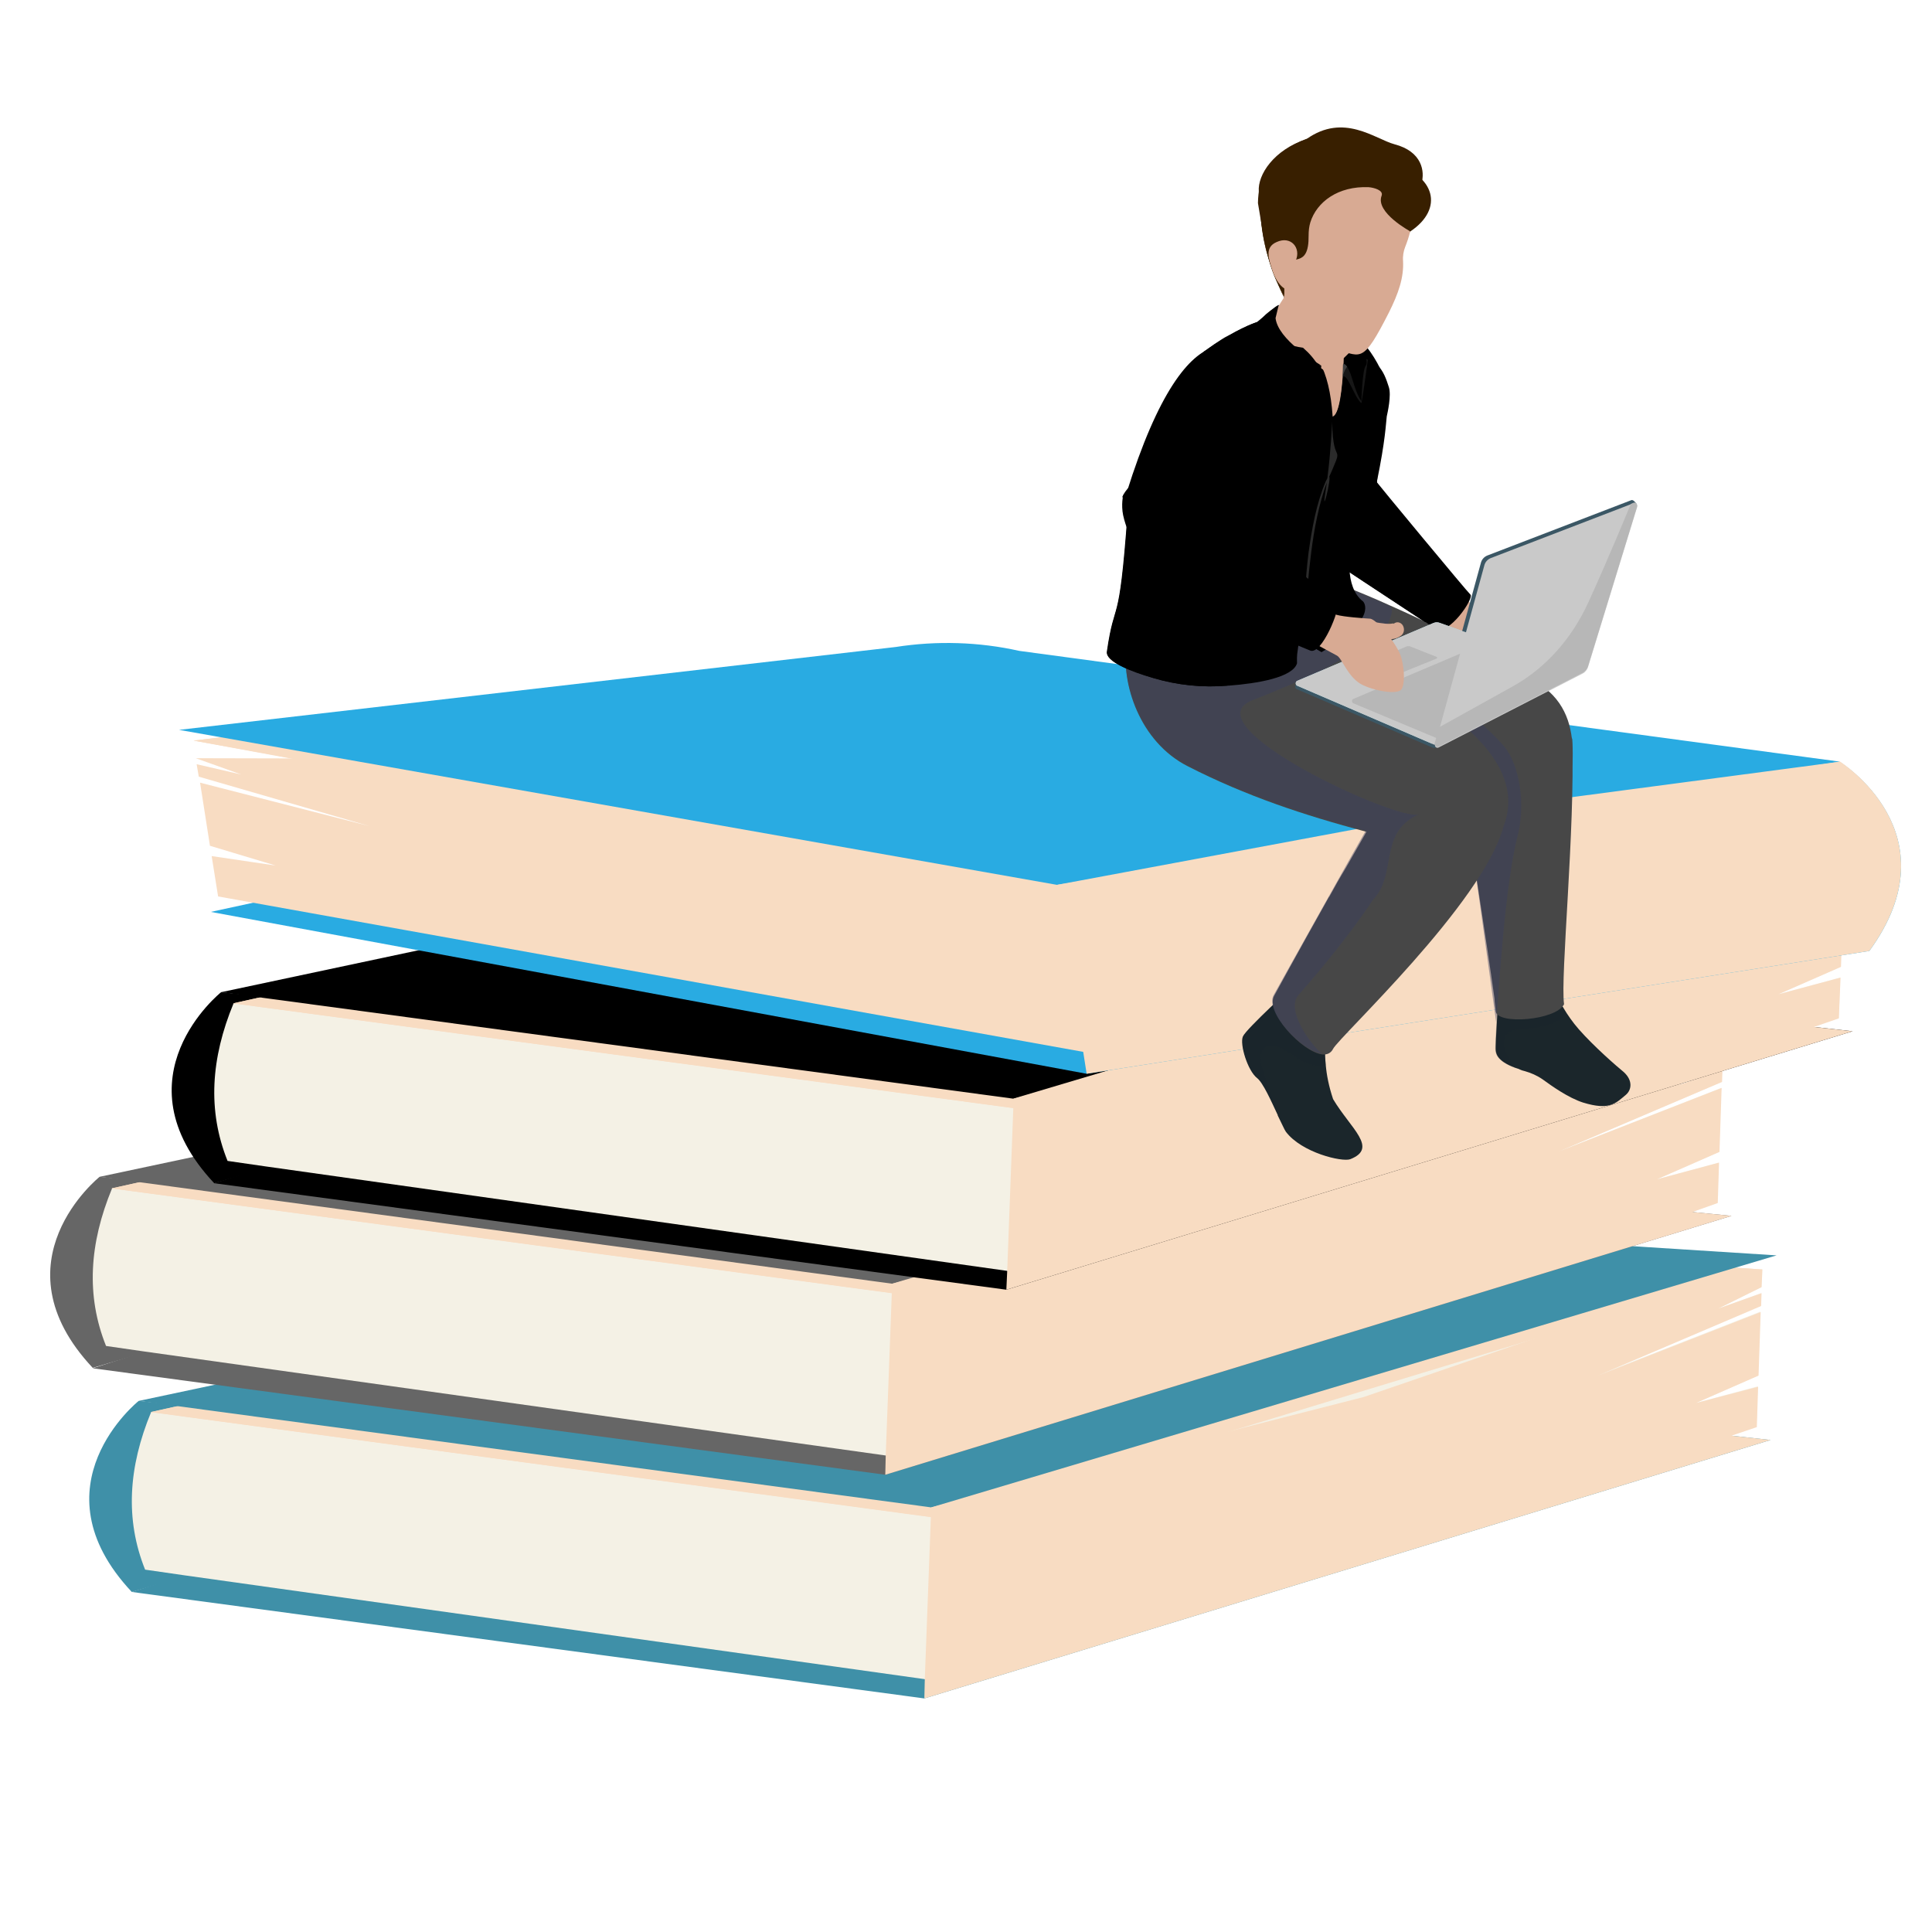 <?xml version="1.0" encoding="utf-8"?>
<!-- Generator: Adobe Illustrator 25.2.1, SVG Export Plug-In . SVG Version: 6.00 Build 0)  -->
<svg version="1.1" id="Layer_1" xmlns="http://www.w3.org/2000/svg" xmlns:xlink="http://www.w3.org/1999/xlink" x="0px" y="0px"
	 viewBox="0 0 450 450" style="enable-background:new 0 0 450 450;" xml:space="preserve">
<style type="text/css">
	.st0{fill:#3F90A8;}
	.st1{fill:#F4F1E5;}
	.st2{fill:#F8DCC2;}
	.st3{fill:#666666;}
	.st4{fill:#29ABE2;}
	.st5{fill:#1B262B;}
	.st6{opacity:0.28;fill:#1B262B;enable-background:new    ;}
	.st7{fill:#474747;}
	.st8{opacity:0.43;fill:#3B4063;enable-background:new    ;}
	.st9{fill:#D8AA93;}
	.st10{fill:#F8C650;}
	.st11{fill:#381F00;}
	.st12{opacity:0.55;fill:#2B2B2B;enable-background:new    ;}
	.st13{fill:#3F3F3F;}
	.st14{opacity:0.69;fill:#3F3F3F;enable-background:new    ;}
	.st15{fill:#3B5765;}
	.st16{fill:#ABE3EF;}
	.st17{fill:#C9C9C9;}
	.st18{fill:#B7B7B7;}
</style>
<g>
	<g>
		<path class="st0" d="M32.3,326.3c0,0-24.8,19.8-1.6,44.5l111.6-32.9L32.3,326.3z"/>
		<polygon class="st0" points="412.4,335.4 215.3,395.6 30.7,370.8 42.8,366.9 229.6,307 229.8,307 317.6,325.4 403.3,334.4 		"/>
		<path class="st1" d="M410.3,299.8l-10.1,5l10-3.6l-0.1,2.9l-38,16.2l37.9-14.8l-0.5,14.9l-14.6,6.4l14.5-3.9l-0.3,9.4l-5.8,2
			l-187.5,56.9l-0.5-0.1L42.8,366.9l-9-1.3c-4.7-11.7-3.9-23.9,1.4-36.7L229.6,307h0.1l171.5-10.3l9.2-1L410.3,299.8z"/>
		<polygon class="st2" points="35.1,328.9 237.2,284 410.5,295.7 219.7,353.7 		"/>
		<polygon class="st2" points="35.1,328.9 237.2,284 410.5,295.7 217,353.4 		"/>
		<path class="st0" d="M32.3,326.3l188.3-40c9.1-3.2,18.8-4.7,28.4-4.4l164.8,10.5l-196.9,58.7L32.3,326.3z"/>
		<polygon class="st2" points="412.4,335.4 215.3,395.6 215.4,391.2 216.9,351.1 317.6,325.4 401.3,296.7 410.5,295.7 410.3,299.8 
			400.2,304.8 410.3,301.2 410.2,304.2 372.2,320.4 410.1,305.6 409.6,320.4 395,326.8 409.5,323 409.2,332.4 403.3,334.4 		"/>
	</g>
	<g>
		<path class="st3" d="M23.2,274.1c0,0-24.8,19.8-1.6,44.5l111.6-32.9L23.2,274.1z"/>
		<polygon class="st3" points="403.3,283.2 206.2,343.5 21.6,318.7 33.7,314.8 220.5,254.9 220.7,254.9 308.5,273.3 394.2,282.3 		
			"/>
		<path class="st1" d="M401.2,247.7l-10.1,5l10-3.6L401,252l-38,16.2l37.9-14.8l-0.5,14.9l-14.6,6.4l14.5-3.9l-0.3,9.4l-5.8,2
			l-187.5,56.9l-0.5-0.1L33.7,314.8l-9-1.3c-4.7-11.7-3.9-23.9,1.4-36.7l194.5-21.9h0.1l171.5-10.3l9.2-1L401.2,247.7z"/>
		<polygon class="st2" points="26,276.8 228.1,231.9 401.4,243.6 210.6,301.6 		"/>
		<polygon class="st2" points="26,276.8 228.1,231.9 401.4,243.6 207.9,301.2 		"/>
		<path class="st3" d="M23.2,274.1l188.3-40c9.1-3.2,18.8-4.7,28.4-4.4l164.8,10.5L207.8,299L23.2,274.1z"/>
		<polygon class="st2" points="403.3,283.2 206.2,343.5 206.3,339.1 207.8,299 308.5,273.3 392.2,244.6 401.4,243.5 401.2,247.7 
			391.1,252.7 401.2,249.1 401.1,252 363.1,268.2 401,253.4 400.5,268.3 385.9,274.7 400.4,270.8 400.1,280.2 394.2,282.3 		"/>
	</g>
	<g>
		<path d="M51.5,231.1c0,0-24.8,19.8-1.6,44.5l111.6-32.9L51.5,231.1z"/>
		<polygon points="431.5,240.2 234.4,300.4 49.9,275.6 62,271.7 248.8,211.8 249,211.8 336.8,230.2 422.5,239.2 		"/>
		<path class="st1" d="M429.5,204.6l-10.1,5l10-3.6l-0.1,2.9l-38,16.2l37.9-14.8l-0.5,14.9l-14.6,6.4l14.5-3.9l-0.3,9.4l-5.8,2
			l-187.5,57l-0.5-0.1L62,271.7l-9-1.3c-4.7-11.7-3.9-23.9,1.4-36.7l194.5-21.9h0.1l171.5-10.3l9.2-1L429.5,204.6z"/>
		<polygon class="st2" points="54.3,233.7 256.4,188.8 429.7,200.5 238.9,258.5 		"/>
		<polygon class="st2" points="54.3,233.7 256.4,188.8 429.7,200.5 236.2,258.1 		"/>
		<path d="M51.5,231.1l188.3-40c9.1-3.2,18.8-4.7,28.4-4.4L433,197.2l-197,58.7L51.5,231.1z"/>
		<polygon class="st2" points="431.5,240.2 234.4,300.4 234.6,296 236.1,255.9 336.8,230.2 420.5,201.5 429.6,200.5 429.5,204.6 
			419.4,209.6 429.4,206 429.4,209 391.4,225.2 429.3,210.4 428.8,225.2 414.2,231.6 428.7,227.7 428.3,237.2 422.5,239.2 		"/>
	</g>
	<g>
		<path class="st4" d="M435.4,221.5l-14.7-3.3L317,195l7.6-1.2l11.1-1.8l13.6-2.2l69.9-11l9.2-1.4
			C428.5,177.4,455.4,194.1,435.4,221.5z"/>
		<polygon class="st4" points="435.4,221.5 253.1,250.1 49.1,212.4 138.5,193 146,191.1 187,174 228.1,163.9 271.3,176.7 
			330.3,190.4 335.2,191.9 335.7,192 336.4,192.2 423.1,217.8 		"/>
		<path class="st2" d="M64.2,201.6L48.9,197l-2.3-14.7L86,192.4l-39.7-11.5l-0.5-2.9l10.4,2.4l-10.6-3.8l382.8,0.9
			c7.2,27.2,6.6,27.1,3.2,39.2L252.3,245L50.8,208.8l-1.5-9.4L64.2,201.6z"/>
		<polygon class="st2" points="426,180.4 220.6,151.4 45.1,172.5 243.6,209.1 		"/>
		<polygon class="st2" points="428.9,178.9 428.5,177.4 220.6,151.4 45.1,172.5 246.5,208.7 		"/>
		<path class="st4" d="M428.5,177.4l-191.1-25.8c-9.4-2.1-19.2-2.4-28.8-0.9L41.7,170l204.5,36.1L428.5,177.4z"/>
		<path class="st2" d="M435.4,221.5l-182.3,28.6l-0.8-5.1l-5.7-36.3l-0.4-2.6l84.2-15.7l88.4-11.7l9.8-1.3
			C428.5,177.4,455.4,194.1,435.4,221.5z"/>
	</g>
</g>
<g>
	<path class="st5" d="M378.7,255c-2.4,2-3.8,3.7-10,1.8c-3.4-1.1-7.2-3.8-9.4-5.4c-1.3-0.9-2.7-1.5-4.1-1.9
		c-0.4-0.1-0.8-0.2-1.2-0.4c0,0-0.1,0-0.2-0.1c-5-1.6-5.3-3.5-5.4-4.3c-0.2-0.9,0.8-15.3,0.8-15.3l13.9,3.5c0,0,1.8,3.6,4.6,6.8
		c3.5,4,8.9,8.7,10.5,10C380.4,251.7,380,253.9,378.7,255z"/>
	<path class="st6" d="M364.5,235.3c0,0,1.7,3.5-10.4,4.5c-7.5,0.6-1.9,8.3-0.4,9.2c-5-1.6-5.3-3.5-5.4-4.3
		c-0.2-0.9,0.8-15.3,0.8-15.3l13.9,3.5C363,232.8,363.5,233.8,364.5,235.3z"/>
	<path class="st7" d="M366.3,176.7c-0.2,6.4-3.7,8.3-6.2,13.2c-1.7-0.5-4.2-0.9-7.3-1.2c-2.9-0.3-6.3-0.4-10-0.6
		c-18.9-0.7-45.2-0.4-49.1-5.9c-1.1-1.5-5.7-22.7-6.4-24.2c-1.6-3.3-2.4-6.6-2.5-9.7c-0.1-5.6,2.2-10.4,6.8-12.3
		c2.6-1.1,6.1-1.2,10.2-0.1c1.7,0.7,4.9-1.7,6.7-1.1c1.5,0.5,3,1.1,4.5,1.7c3.6,1.4,7.2,2.9,10.7,4.5c13.9,6.1,27.6,13.9,36.2,19.3
		C365.2,164.5,366.5,170.4,366.3,176.7z"/>
	<path class="st7" d="M366.2,172.2c0.7,21-2.8,55.4-1.9,61.7c-1.9,3.8-15.5,4.8-15.9,1.7c-0.3-2.5-0.3-2.6-0.3-3
		c-1.5-10.9-6.8-45.4-7.6-48.9c0-0.1,0-0.2,0.1-0.4c0.6-1.5,5-5.5,9.7-9.7C356.4,168.3,366.2,170.6,366.2,172.2z"/>
	<path class="st8" d="M353.5,194.6c-3,11.7-4.4,36.1-5,43.6c-1.5-10.9-6.2-45.5-6.9-49.1c0-0.1,1.2-0.8,1.3-0.9
		c-18.9-0.7-45.2-0.4-49.1-5.9c-1.1-1.5-5.7-22.7-6.4-24.2c-1.6-3.3-2.4-6.6-2.5-9.7l28.2-11.7c3.6,1.4,7.2,2.9,10.7,4.5
		c0,0,1.4,0.3-1,5.1c-1,1.9,1.9,6.8,3.5,7.9c8.9,6.5,18.7,13.4,24,19.6C354.1,178.3,355.3,187.7,353.5,194.6z"/>
	<path d="M323,97c-0.2,1.6-0.3,5.5-2.3,15.2l0,0c-0.5,2.5-0.8,4-0.8,4.1c-4.3-0.6-12.5-3.1-15.9-8c-1.2-1.7-6.5,15.7-6.1,13.4
		c0.6-4.1,3.4-13.4,4.3-17.2c1.2-5.3,2.8-9.7,4.7-13.1c2.1-3.8,4.6-6.2,7.3-7.1c6.5-2,8.1,2.1,9.3,5.9C324.1,92.1,323.2,96.1,323,97
		z"/>
	<path class="st9" d="M340,137.8c0,0,3.3,4,5,4.7s5-0.5,8.4,0s4.4,5.9,5,7.2s0.8,5.2-2.7,5.4s-7.4-5.9-7.5-3.8
		c1.3,2.7,2.4,4.3,0.8,4.3c-1.7,0.1-4.2-5.6-6.7-6.4c-2.5-0.9-4.3-1.9-4.9-3.7C336.6,143.7,340,137.8,340,137.8z"/>
	<path d="M334.4,146.5c0,0-0.9-0.6-2.4-1.6c0,0,0,0-0.1,0c-6.4-4.2-23.4-15.4-25.2-16.7c-2.3-1.5-5.8-6.8-6.9-8.7
		c0.3-4.9,1.8-8.7,4.1-11.2c4.4-4.7,11.3-4.3,16.7,3.9c0,0.1,21.1,25.6,21.9,26.3C343.4,139.3,337.5,148.1,334.4,146.5z"/>
	<path class="st10" d="M297.4,76.3l-2-3.3c0,0,2.7-2.6,6-1L297.4,76.3z"/>
	<path class="st10" d="M295.3,72.9c0,0,2.7-2.6,6-1s-4,4.3-4,4.3L295.3,72.9z"/>
	<path class="st11" d="M328.5,53.9c-6,6-6.8,16-18.4,16s-9.5,3.3-12.9-5c-3.3-8.1-3.5-12.4-4-20.3c-0.3-3.9,3.5-9.7,11.1-12.2
		c8.7-6.2,16,0,20.5,1.2c6.5,1.7,7.1,6.4,6.3,9.1C331.1,49.8,330.5,50.3,328.5,53.9z"/>
	<path class="st7" d="M342.6,170.8c0.1,0.7-2.9,8.8-5.6,15.8c-0.2,0.4-0.3,0.8-0.5,1.2c-1.9,5.2-3.7,9.5-3.8,9.5
		c-3.7-0.9-7.4-1.8-11-2.7c-1.2-0.3-2.4-0.6-3.6-0.9c-14.3-3.8-27.9-8.3-41.4-15.2c-11.3-5.7-15.6-19.4-14.3-28.1
		c0.1-1,0.3-2,0.4-2.9c2.1-14.2,2.2-14,18.3-13c2.9,0.1,10.5,4,13.4,5.1c7.3,2.7,4.8-1.8,10.9,2.7c0.4,0.3,0.7,0.5,1.1,0.8
		c3,2.1,5.7,4.2,8.2,6c11.4,8.3,18.4,13.7,24.1,18.5c0.3,0.2,0.5,0.4,0.8,0.6c0.9,0.8,1.9,1.6,2.8,2.4
		C342.5,170.6,342.6,170.7,342.6,170.8z"/>
	<path class="st5" d="M314.5,270c-1.9,0.7-11.3-1.5-15-6.4c-0.3-0.4-1-2-1.9-3.8c0,0,0,0,0-0.1c-1.5-3.2-3.4-7.5-4.8-8.6
		c-2.2-1.7-4.1-7.9-3.3-9.7c0.8-1.8,12.2-12.2,12.2-12.2l7.7,10c0,0-1.2,3.2-0.6,8.9c0.2,2.3,0.7,4.9,1.7,7.9
		C314.6,262.9,321.1,267.4,314.5,270z"/>
	<path class="st6" d="M309.4,239.2c0,0-1.2,3.2-0.6,8.9c-1.4,0.5-3.8,0.4-7.9-2.4c-7.2-5-7.4,0.1-7.2,1.7c0.3,1.6,2.4,7.2,4,12.3
		c-1.5-3.2-3.4-7.5-4.8-8.6c-2.2-1.7-4.1-7.9-3.3-9.7c0.8-1.8,12.2-12.2,12.2-12.2L309.4,239.2z"/>
	<path class="st7" d="M350.2,192.5c-4.8,17.9-38.3,49-39.7,51.8c-0.5,1-1.4,1.4-2.5,1.3l0,0c-4.8-0.6-13.4-10-11.2-13.7
		c0,0,5.5-10.1,12.7-22.9c0,0,0-0.1,0.1-0.1c1.2-2.2,2.5-4.5,3.9-6.8c1.6-2.8,3.2-5.6,4.8-8.4c0.2-0.3,0.3-0.6,0.5-0.9
		c1.5-2.7,3.1-5.4,4.6-7.9c0.4-1.8,8.6-20,9-22c2.5,1.6,4.7,3.1,6.6,4.6c0.3,0.2,0.5,0.4,0.8,0.6c0.9,0.8,1.9,1.6,2.8,2.4
		c0.1,0.1,0.2,0.2,0.2,0.2C351.5,179,352.6,186.2,350.2,192.5z"/>
	<path class="st8" d="M291.7,163.1c19.1-7.5,24.3-11.1,24-13.5c-2.5-1.8-6.2-4.6-9.2-6.7h-13l-30.3,4l-0.4,0.4
		c-0.1,0.9-0.3,1.9-0.4,2.9c-1.3,8.7,3.1,22.4,14.3,28.1c13.5,6.9,27.1,11.4,41.4,15.2c-0.3,0.4-21.4,38.2-21.4,38.2
		c-2.3,3.8,6.4,13.1,11.2,13.7c-2.4-1.8-8.5-10.1-5.5-13.6c11.5-13,17.3-22.1,17.3-22.1c5.9-6,1.2-15.7,10.7-20
		C325.5,191.3,276.9,169,291.7,163.1z"/>
	<path d="M332,144.9c-6.4-4.2-23.4-15.4-25.2-16.7c-2.3-1.5-5.8-6.8-6.9-8.7c0.3-4.9,1.8-8.7,4.1-11.2c-1.2-1.7-6.5,15.7-6.1,13.4
		c0.6-4.1,3.4-13.4,4.3-17.2c1.2-5.3,2.8-9.7,4.7-13.1l10.2,2c0,0,4.4,14.6,3.6,18.9c0,0,1.3,3.7,1.8,7.6
		C322.9,123.3,325.3,140,332,144.9z"/>
	<path d="M323,91.2c0,0.3,0,0.6,0,0.9v0.2c0,18.9-7.9,29.8-8.4,35.7c0,0-1.7,8.6,2.9,12.1c0,0,3.8,3.9-9.7,11.8
		c-0.1-0.1-0.3-0.2-0.5-0.3c-1.1-0.7-2.1-1.3-2.8-2.2c-0.8-0.9-1.1-2.1-0.7-3.6c-0.6,1.7-1,3.1-1.3,4.3c-0.1,0.4-0.2,0.8-0.2,1.1
		c-0.3,1.7-0.2,2.7-0.2,3.3c-1,3.3-9.2,4.7-15.9,5.2c-0.1,0-0.2,0-0.3,0c-5.9,0.5-11.7-0.1-17.4-1.8c-5.2-1.5-11-3.8-10.7-6.1
		c1.9-13.1,2.8-4.3,4.8-32c0.1-2.1,8.3-26.4,14-34.3c0.6-0.9,1.2-1.5,1.8-1.9c0.4-0.3,0.6-0.5,0.9-0.7c1.7-1.4,2.5-2.1,5-3.7
		c0.6-0.4,1.3-0.8,2.1-1.2c14.6-8.3,28.8-6.6,35.8,9.4c0.3,0.8,0.2,0.3,0.6,1.9C322.8,90,322.9,90.5,323,91.2z"/>
	<path class="st9" d="M318.7,76.2l-5.7,6.1c0,1-0.1,2.1-0.1,3.2c-0.3,5-0.9,11-2.5,11.5c-0.4-5.7-1.4-9.6-3-12.6
		c-1-1.9-2.2-3.4-3.7-4.8c-2.1-2-4.7-3.6-7.6-5.6c0.2-0.4,7.3-11.5,7.3-11.5C305.3,59.2,320.1,73,318.7,76.2z"/>
	<path class="st9" d="M318.6,77.9l-5.7,5.6c0,0.9-0.4,13.2-2.6,13.5c1-0.5,1.6-4.2,1.8-6.3c0.3-2.2,0.2-4-2.6-4
		c-0.8-0.2-1.5-0.7-2.3-1.3c-1-1.7-2.2-3.1-3.7-4.4c-12-1.7-4.5-9.6-4.5-9.6L318.6,77.9z"/>
	<path d="M307.7,85.2c0,0.3-0.2,1.7,0.3,3.1c0,0-5-0.1-6.3-2.1s5.2-1.4,5.9-1.1C307.7,85.1,307.7,85.1,307.7,85.2z"/>
	<path d="M292.6,111.6c3.8-10.1-4.3-2-3.5-12.1c0.9-10.3-0.1-15.5-1.8-18c-1.4-1.8,3.2-5.5,4.8-4.7c-3,0.9-1.9,3.8-1.2,4.6
		c3.1,2.7,4.7,12.9,4.7,12.9s9.2-6.6,11.6-6.6C303.7,87,293,75,293,75c-3.6,0.8-12.9,7-12.6,6.9c-0.2,0.3-1.6,1.4-1.9,1.7
		c-0.5,0.4-1.1,1.1-1.8,1.9c-5.7,7.8-13.9,32.2-14,34.3c-2,27.6-2.9,18.8-4.8,32c-0.3,2.3,5.5,4.5,10.7,6.1
		c5.7,1.7,11.6,2.3,17.4,1.8c-6.7-1.5-34.1-5.9-16.7-21c2.2-1.9,23.5,10.9,33.2,11.3c0,0,0,0,0.1,0c0.7-0.4,3.3,0.8,4.7,1.5
		c0.2,0.1,0.3,0.2,0.5,0.3c4.9-4,3.8-9.1,3.8-11.2C311.6,136.7,288.6,122,292.6,111.6z"/>
	<path d="M298.3,85.8c2.9,0.1,9.2-1,9.4-0.6c0,0,0,0,0,0.1c0,0.3-0.2,1.8,0.4,3.1C304.8,85.3,298.7,87.6,298.3,85.8z"/>
	<path d="M307.7,85.1c-0.5-0.2-1.6,0.4-3,1.3c-1.7,1.2-3.7,3-5.4,4.5c-2,1.8-3.6,3.4-3.6,3.4s0.1-10.7-3.5-13.7
		c-3.5-3,1.2-6,1.8-6.6c0.7-0.7,1.2-1.1,1.6-1.4l0,0c0,0,2.8-2.3,2.2-1.3c-0.1,0.2-0.1,0.4-0.7,2.8
		C297.7,79.1,306.3,84.2,307.7,85.1z"/>
	<path class="st12" d="M312.7,87.8c1.1-1.1,2.8,4.9,4.4,6.1c0.6-3.3,1.3-8.6,1.5-10.1C315.9,82.1,313.3,85.3,312.7,87.8z"/>
	<path class="st13" d="M312.7,88c0,0,0.4-2.5,2-3.4c1.5-0.8-1.2,0-1.8,0.2c-0.1,0-0.1,0.1-0.1,0.2L312.7,88z"/>
	<path d="M312.9,84.8c0,0,0.9-0.5,2.1,3.6s2.1,5,2.1,5s0.2-7.2,1-8.2s-0.8-4.5-0.8-4.5L312.9,84.8z"/>
	<path class="st9" d="M327.3,57.5c-0.4,1-0.6,2.2-0.5,3.3c0.2,3.9-1.1,7.6-3.3,12c-6,11.8-6.4,10.2-11.7,8.8
		c-3.3-0.9-6.2-2.8-8.5-5.7c-3.2-3.9-5.9-9.4-8.3-17.3c-0.9-3-0.7-6.2,0.5-9c6.1-13.7,17.4-8.1,27.6-5.5
		C330.9,46.2,329,53.2,327.3,57.5z"/>
	<path class="st11" d="M328.5,53.9c0,0-8.2-4.4-6.7-8.3c0.5-1.3-1.8-1.9-3-2c-7.1-0.3-12.1,3.4-13.6,8.2c-0.3,1-0.4,2-0.4,3.1
		c0.1,7.9-4.3,4.1-5.4,7.1c-0.6,1.6-1.6,2-1.8,3.9c-2.4-4.2-3.6-12.7-4.6-18.6c0.1-5.8,2.2-10.1,8.2-13.5c10-5.6,18.6-1.1,23,4.2
		l0,0C334.3,40.8,336.4,48.6,328.5,53.9z"/>
	<path class="st11" d="M299.4,62c-0.6,1.6-0.1,5.2-0.3,7.1c-4.6-8.1-10.4-28.3,2.2-35.3L299.4,62z"/>
	<path class="st9" d="M301.8,60.7c-1.2,2.6,0.6,6-0.9,6.7c-1.5,0.7-3.5-1.3-4.5-4.3c-1-3-1.8-5.5,0.9-6.7
		C300.7,54.8,303.1,57.8,301.8,60.7z"/>
	<path d="M283.1,114.3l2.8-5.2c7.7-18.2,2.9-26,2.1-27c-1-1.3-3.8-1.6-5.1-1.3c-6,1.7-13.2,10.6-20.5,34c-0.1,0.4-0.9,0.4-1,1
		C261.4,116.1,275.9,112.8,283.1,114.3z"/>
	<path class="st14" d="M310.3,98.3c0.1,11.4,3.3,3.6-1.2,13.9c-1.9,5.2-3,10.9-3.7,16.5s-1.2,11.3-1.5,17h-0.1
		c0-5.7,0.3-11.5,1-17.1c0.8-5.6,1.8-11.3,4-16.5c2.4-5-1,8.9-0.2,3.3C309.5,109.7,310,104,310.3,98.3L310.3,98.3z"/>
	<path d="M299.3,90.5c0.4-3.9-4.7-12.5-2.1-11.2c1.6,3.6,5.8,5.8,7.4,7.1c-1.7,1.2-3.7,3-5.4,4.5C299.3,90.8,299.3,90.7,299.3,90.5z
		"/>
	<g>
		<path class="st15" d="M335.3,146c-0.5-0.2-1-0.2-1.5,0l-31.3,13.3c-0.2-0.2-0.5-0.5-0.6-0.4c-0.1,0.2-0.2,0.9-0.2,1.1l0,0l0,0l0,0
			c0,0.2,0.1,0.4,0.3,0.5l31.6,13.6c0.3,0.1,0.7,0.1,1,0l32.6-16.8L335.3,146z"/>
		<path class="st16" d="M334.6,173.3l33.1-16.6l-32.3-11.6c-0.5-0.2-1-0.2-1.5,0l-31.8,13.5c-0.4,0.2-0.4,0.9,0,1.1l31.6,13.6
			C334,173.5,334.3,173.5,334.6,173.3z"/>
		<path class="st15" d="M381.2,117.4c-0.8-1.1-1.1-1-1.5-0.8l-33.3,12.8c-0.7,0.3-1.3,0.9-1.5,1.8l-11.4,41.5
			c-0.2,0.6,0.4,1.2,0.9,0.9l33.5-17.2c0.6-0.3,1.1-0.9,1.3-1.6l11.4-36.9C380.7,117.8,380.9,117.7,381.2,117.4z"/>
		<path class="st17" d="M334.6,173.3l33.1-16.6l-32.3-11.6c-0.5-0.2-1-0.2-1.5,0l-31.8,13.5c-0.4,0.2-0.4,0.9,0,1.1l31.6,13.6
			C334,173.5,334.3,173.5,334.6,173.3z"/>
		<path class="st18" d="M335.7,172l30-15l-20.3-6.4c-0.5-0.2-0.9-0.1-1.4,0l-28.8,12.2c-0.4,0.2-0.4,0.8,0,1l19.6,8.2
			C335.1,172.1,335.4,172.1,335.7,172z"/>
		<path class="st18" d="M325.2,157.2l9.4-3.8c0.2-0.1,0.2-0.3,0-0.4l-6.3-2.5c-0.2,0-0.3,0-0.5,0l-9.1,3.8c0,0.1,0,0.2,0,0.3
			l6.1,2.6C325,157.2,325.1,157.2,325.2,157.2z"/>
		<path class="st17" d="M335.1,174.1l33.5-17.2c0.6-0.3,1.1-0.9,1.3-1.6l11.4-37.1c0.2-0.6-0.3-1.2-0.8-1L347.2,130
			c-0.7,0.3-1.3,0.9-1.5,1.8l-11.4,41.5C334,173.8,334.6,174.4,335.1,174.1z"/>
		<path class="st18" d="M380.5,117.1l-0.7,0.3v0.1c0,0-5,12.2-9.8,22.7c-3.9,8.6-10.1,15.5-17.7,19.7l-17.1,9.5l-1,3.6
			c-0.2,0.6,0.4,1.2,0.9,0.9l33.5-17.2c0.6-0.3,1.1-0.9,1.3-1.6l11.4-37.1C381.5,117.5,381,116.9,380.5,117.1z"/>
	</g>
	<path class="st9" d="M299.4,134.8c0,0,10.1,7.9,11.9,8.4s6.2,0.8,7.8,0.9c1.6,0.1,6.5,6.1,7.3,9.1s0.8,6.3,0,7.4
		c-0.8,1.1-5.4,0.6-8.9-1s-4.9-6.3-6.1-6.9s-17.9-9.8-17.9-9.8L299.4,134.8z"/>
	<path d="M283,116.7l0.5-3.6c-6.4,3.7-16.7-6.8-21.9,2.2c0,0-0.5,2.3,0,4.7c0.6,2.8,1.9,5.8,3.7,7.9c1.3,1.5,3.6,2.8,4.4,3.3
		c7.3,7,19.4,13.8,35.4,20.3c2.7,1.3,7.2-9.9,6.4-11L283,116.7z"/>
	<path class="st9" d="M319,144.6c1,0.3,2.2,0.5,3.2,0.6c0.5,0.1,1.1,0.1,1.5,0.1s1-0.2,0.9,0c0.7-0.6,1.6-0.4,2.1,0.3
		c0.5,0.8,0.4,1.8-0.3,2.4c-1.1,0.8-1.8,0.8-2.5,0.9c-0.7,0.1-1.3,0.1-1.9,0.1c-1.2,0-2.4-0.1-3.6-0.3c-1-0.1-1.7-1.2-1.6-2.3
		s1-2,2-1.8C318.9,144.6,319,144.6,319,144.6z"/>
</g>
</svg>
